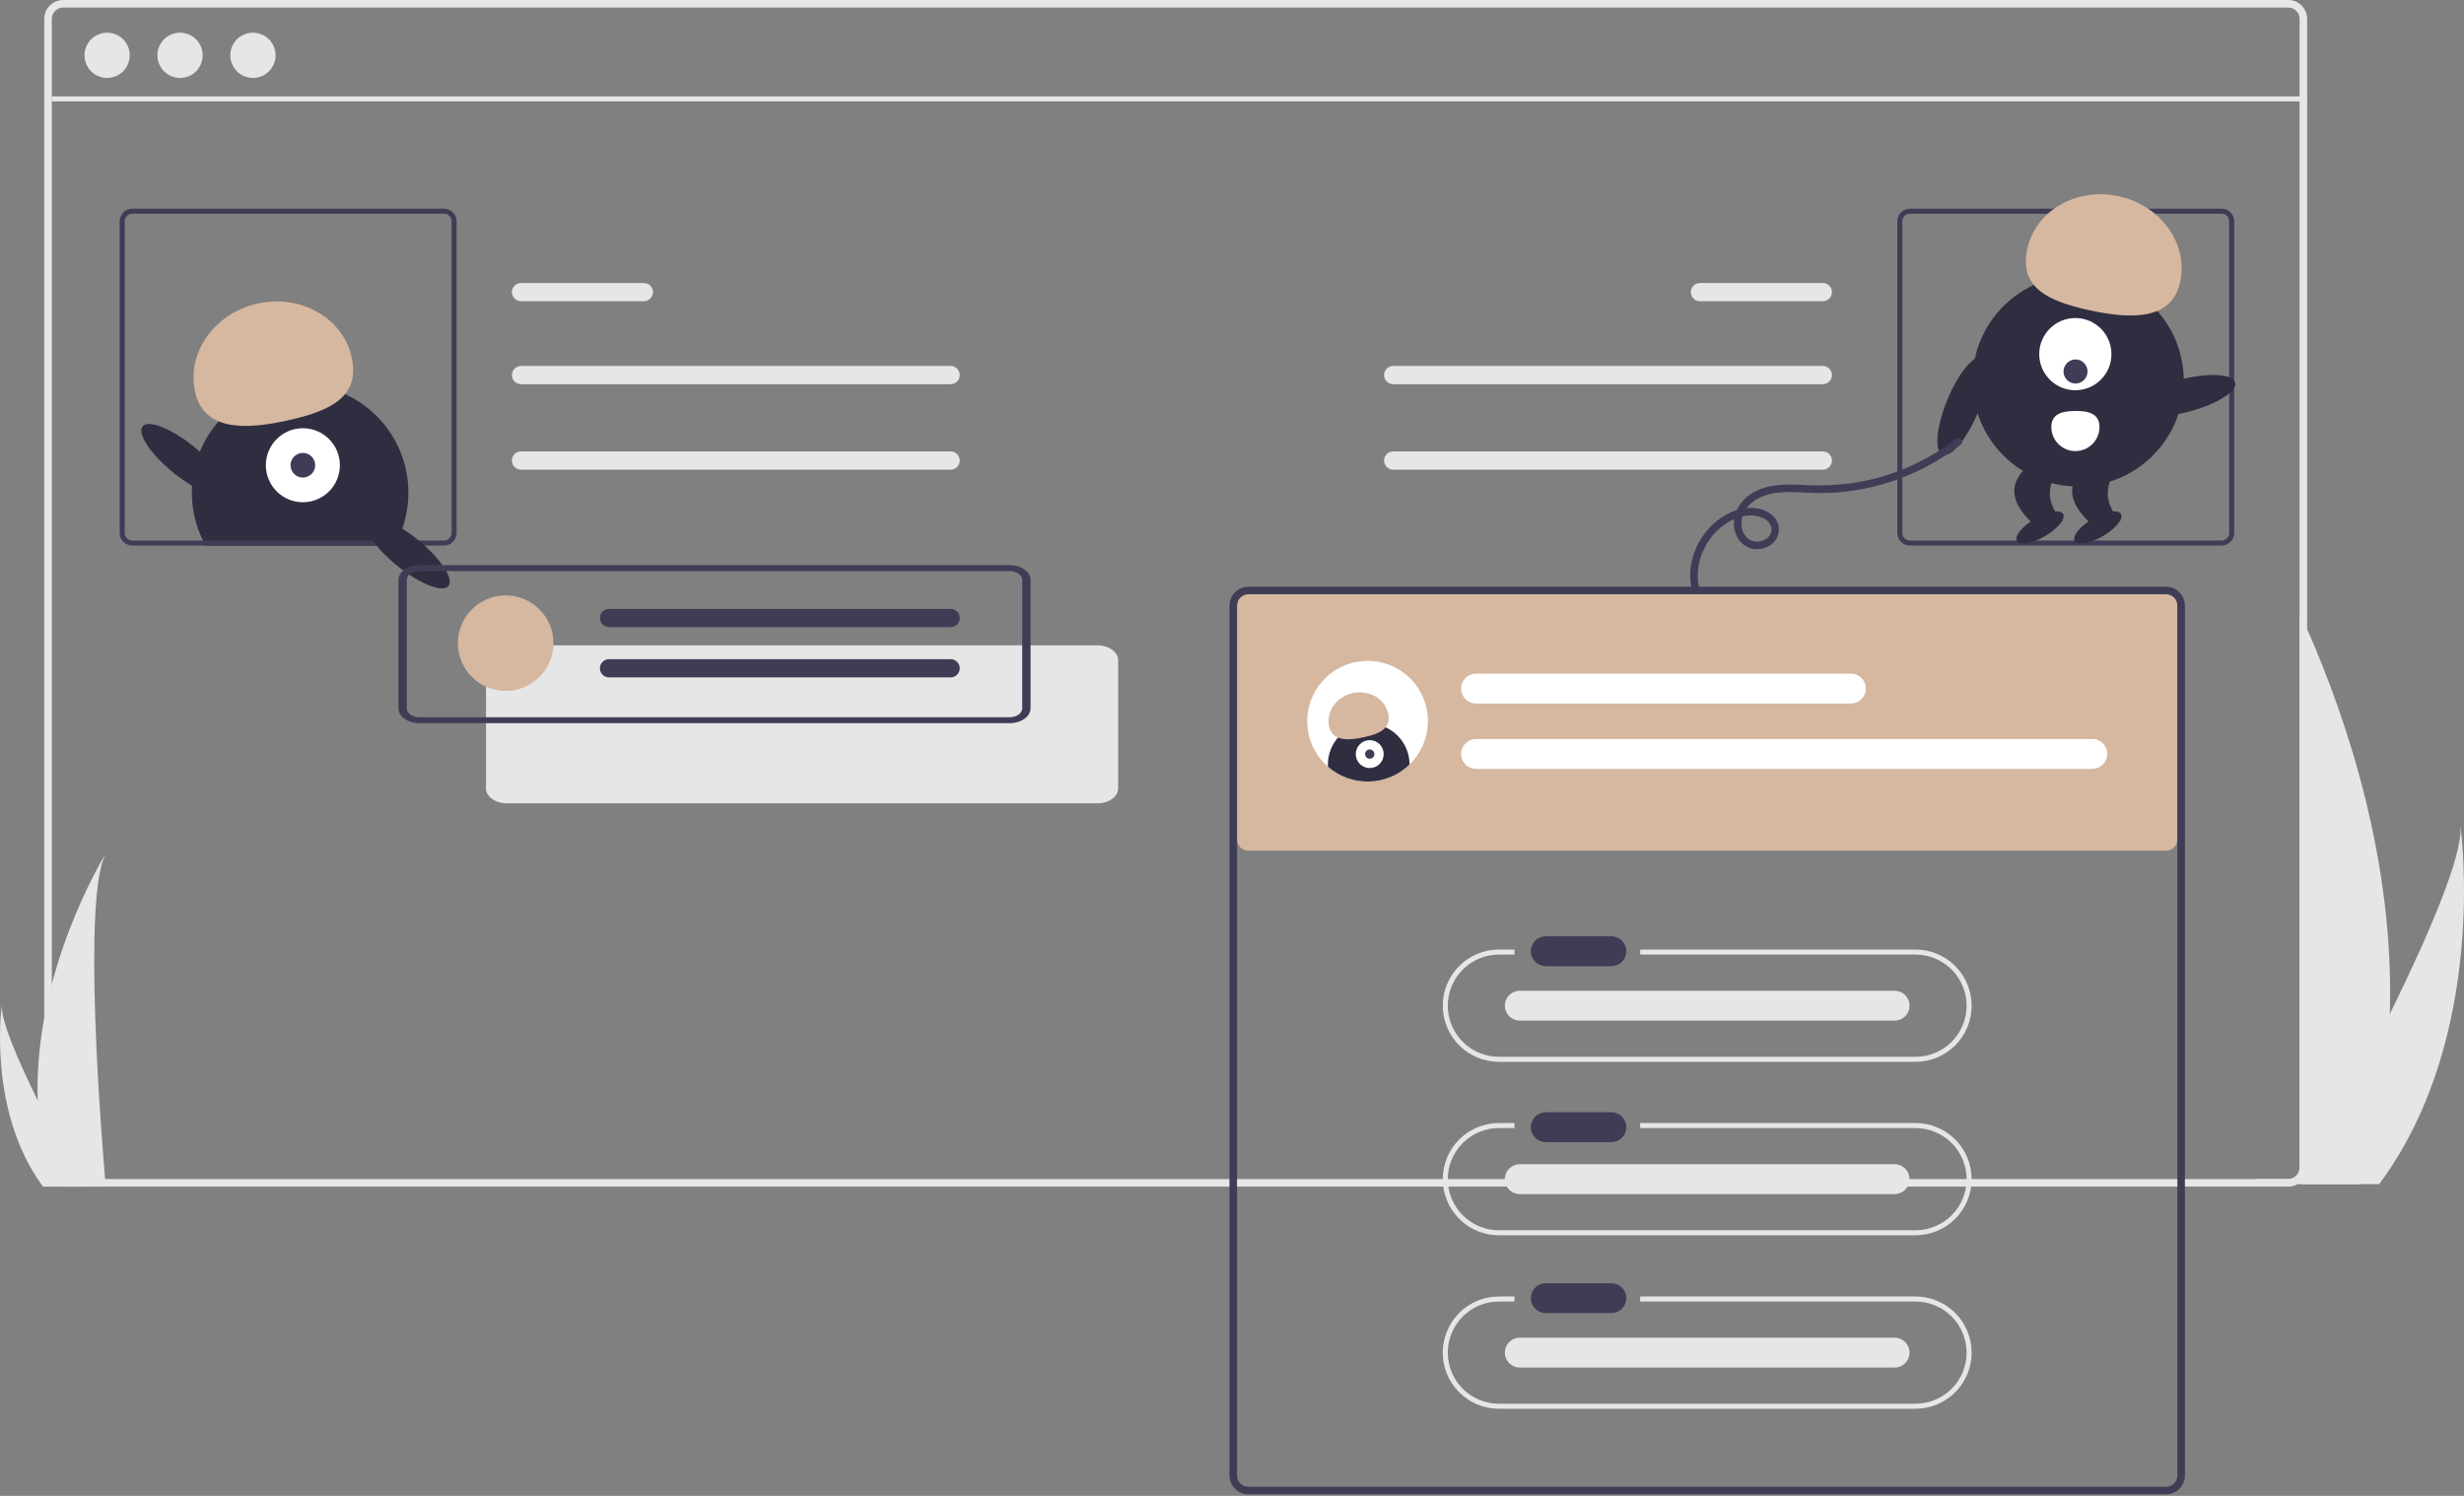 <svg viewBox="0 0 980 595" fill="none" xmlns="http://www.w3.org/2000/svg">
<rect x="0" y="0" width="980" height="595" fill="#808080" stroke="none"/>
<g id="undraw_remote_design_team_0hp4 1" clip-path="url(#clip0)">
<path id="Vector" d="M910.106 0H25.106C23.117 0.001 21.21 0.791 19.804 2.197C18.397 3.604 17.607 5.511 17.606 7.5V464.5C17.607 466.489 18.397 468.396 19.804 469.803C21.21 471.209 23.117 471.999 25.106 472H910.106C911.28 471.995 912.437 471.716 913.484 471.185C914.531 470.654 915.439 469.885 916.136 468.94C916.537 468.418 916.857 467.838 917.086 467.22C917.433 466.355 917.609 465.432 917.606 464.5V7.5C917.605 5.511 916.815 3.604 915.409 2.198C914.002 0.791 912.095 0.001 910.106 0V0ZM914.606 464.5C914.604 465.693 914.13 466.836 913.286 467.68C912.443 468.523 911.299 468.998 910.106 469H25.106C23.913 468.998 22.77 468.523 21.926 467.68C21.083 466.836 20.608 465.693 20.606 464.5V7.5C20.608 6.307 21.082 5.164 21.926 4.32C22.77 3.476 23.913 3.002 25.106 3H910.106C911.299 3.002 912.443 3.476 913.286 4.32C914.13 5.164 914.604 6.307 914.606 7.5V464.5Z" fill="#E6E6E6"/>
<path id="Path 40" d="M207.164 145.571C206.213 145.586 205.306 145.975 204.639 146.653C203.973 147.331 203.599 148.244 203.599 149.195C203.599 150.146 203.973 151.059 204.639 151.737C205.306 152.415 206.213 152.804 207.164 152.82H378.042C379.001 152.833 379.927 152.465 380.616 151.797C381.305 151.128 381.701 150.214 381.716 149.255C381.732 148.295 381.367 147.368 380.7 146.678C380.034 145.987 379.12 145.589 378.161 145.571C378.121 145.57 378.081 145.57 378.042 145.571H207.164Z" fill="#E6E6E6"/>
<path id="Path 40_2" d="M207.164 112.571C206.213 112.586 205.306 112.975 204.639 113.653C203.973 114.331 203.599 115.244 203.599 116.195C203.599 117.146 203.973 118.059 204.639 118.737C205.306 119.415 206.213 119.804 207.164 119.82H256.042C257.001 119.833 257.927 119.465 258.616 118.797C259.305 118.128 259.701 117.214 259.716 116.255C259.732 115.295 259.367 114.368 258.7 113.678C258.034 112.987 257.12 112.589 256.161 112.571C256.121 112.57 256.081 112.57 256.042 112.571H207.164Z" fill="#E6E6E6"/>
<path id="Path 40_3" d="M207.164 179.571C206.213 179.586 205.306 179.975 204.639 180.653C203.973 181.331 203.599 182.244 203.599 183.195C203.599 184.146 203.973 185.059 204.639 185.737C205.306 186.415 206.213 186.804 207.164 186.82H378.042C379.001 186.833 379.927 186.465 380.616 185.797C381.305 185.128 381.701 184.214 381.716 183.255C381.732 182.295 381.367 181.368 380.7 180.678C380.034 179.987 379.12 179.589 378.161 179.571C378.121 179.57 378.081 179.57 378.042 179.571H207.164Z" fill="#E6E6E6"/>
<path id="Path 40_4" d="M725.049 145.571C725.999 145.586 726.906 145.975 727.573 146.653C728.24 147.331 728.613 148.244 728.613 149.195C728.613 150.146 728.24 151.059 727.573 151.737C726.906 152.415 725.999 152.804 725.049 152.82H554.171C553.694 152.829 553.22 152.744 552.776 152.569C552.333 152.395 551.927 152.135 551.584 151.804C551.241 151.472 550.967 151.077 550.777 150.639C550.587 150.202 550.485 149.732 550.477 149.255C550.47 148.778 550.556 148.304 550.731 147.861C550.907 147.418 551.168 147.013 551.5 146.671C551.832 146.329 552.228 146.056 552.666 145.867C553.104 145.678 553.575 145.577 554.052 145.571C554.091 145.57 554.131 145.57 554.171 145.571H725.049Z" fill="#E6E6E6"/>
<path id="Path 40_5" d="M725.049 112.571C725.999 112.586 726.906 112.975 727.573 113.653C728.24 114.331 728.613 115.244 728.613 116.195C728.613 117.146 728.24 118.059 727.573 118.737C726.906 119.415 725.999 119.804 725.049 119.82H676.171C675.211 119.833 674.285 119.465 673.596 118.797C672.907 118.128 672.512 117.214 672.496 116.255C672.48 115.295 672.846 114.368 673.512 113.678C674.179 112.987 675.092 112.589 676.052 112.571C676.091 112.57 676.131 112.57 676.171 112.571H725.049Z" fill="#E6E6E6"/>
<path id="Path 40_6" d="M725.049 179.571C725.999 179.586 726.906 179.975 727.573 180.653C728.24 181.331 728.613 182.244 728.613 183.195C728.613 184.146 728.24 185.059 727.573 185.737C726.906 186.415 725.999 186.804 725.049 186.82H554.171C553.694 186.829 553.22 186.744 552.776 186.569C552.333 186.395 551.927 186.135 551.584 185.804C551.241 185.472 550.967 185.077 550.777 184.639C550.587 184.202 550.485 183.732 550.477 183.255C550.47 182.778 550.556 182.304 550.731 181.861C550.907 181.418 551.168 181.013 551.5 180.671C551.832 180.329 552.228 180.056 552.666 179.867C553.104 179.678 553.575 179.577 554.052 179.571C554.091 179.57 554.131 179.57 554.171 179.571H725.049Z" fill="#E6E6E6"/>
<path id="Path 78" d="M436.432 319.533H201.594C197.016 319.533 193.306 316.89 193.301 313.633V262.591C193.306 259.334 197.016 256.691 201.594 256.691H436.432C441.01 256.691 444.72 259.334 444.725 262.591V313.632C444.721 316.889 441.01 319.529 436.432 319.533Z" fill="#E6E6E6"/>
<path id="Vector_2" d="M162.434 195.96C162.444 202.563 160.928 209.08 158.004 215C157.674 215.68 157.324 216.34 156.954 217H81.784C81.414 216.34 81.064 215.68 80.734 215C77.864 209.181 76.346 202.789 76.293 196.301C76.24 189.813 77.653 183.397 80.427 177.532C83.201 171.667 87.265 166.504 92.314 162.43C97.363 158.355 103.268 155.474 109.587 154.001C115.906 152.529 122.475 152.503 128.806 153.925C135.136 155.348 141.063 158.182 146.144 162.216C151.226 166.251 155.33 171.381 158.151 177.224C160.971 183.067 162.435 189.472 162.434 195.96V195.96Z" fill="#2F2E41"/>
<path id="Vector_3" d="M120.46 199.771C128.589 199.771 135.179 193.181 135.179 185.052C135.179 176.923 128.589 170.333 120.46 170.333C112.331 170.333 105.741 176.923 105.741 185.052C105.741 193.181 112.331 199.771 120.46 199.771Z" fill="white"/>
<path id="Vector_4" d="M120.46 189.959C123.17 189.959 125.366 187.762 125.366 185.052C125.366 182.343 123.17 180.146 120.46 180.146C117.75 180.146 115.554 182.343 115.554 185.052C115.554 187.762 117.75 189.959 120.46 189.959Z" fill="#3F3D56"/>
<path id="Vector_5" d="M77.593 155.904C74.115 140.33 85.231 124.594 102.421 120.755C119.611 116.917 136.366 126.43 139.843 142.004C143.321 157.578 131.928 163.322 114.738 167.16C97.548 170.998 81.07 171.478 77.593 155.904Z" fill="#D6B7A0"/>
<path id="Vector_6" d="M176.606 83H52.606C51.28 83.001 50.009 83.527 49.071 84.465C48.133 85.403 47.607 86.674 47.606 88V212C47.607 213.326 48.133 214.597 49.071 215.535C50.009 216.473 51.28 217 52.606 217H176.606C177.932 217 179.204 216.473 180.141 215.535C181.079 214.597 181.606 213.326 181.606 212V88C181.606 86.674 181.079 85.403 180.141 84.465C179.204 83.527 177.932 83.001 176.606 83V83ZM179.606 212C179.604 212.795 179.287 213.557 178.725 214.119C178.163 214.681 177.401 214.998 176.606 215H52.606C51.811 214.998 51.049 214.681 50.487 214.119C49.925 213.557 49.608 212.795 49.606 212V88C49.608 87.205 49.925 86.443 50.487 85.881C51.049 85.319 51.811 85.002 52.606 85H176.606C177.401 85.002 178.163 85.319 178.725 85.881C179.287 86.443 179.604 87.205 179.606 88V212Z" fill="#3F3D56"/>
<path id="Vector_7" d="M883.606 83H759.606C758.28 83.001 757.009 83.527 756.071 84.465C755.134 85.403 754.607 86.674 754.606 88V212C754.607 213.326 755.134 214.597 756.071 215.535C757.009 216.473 758.28 217 759.606 217H883.606C884.932 217 886.204 216.473 887.141 215.535C888.079 214.597 888.606 213.326 888.606 212V88C888.606 86.674 888.079 85.403 887.141 84.465C886.204 83.527 884.932 83.001 883.606 83V83ZM886.606 212C886.604 212.795 886.287 213.557 885.725 214.119C885.163 214.681 884.401 214.998 883.606 215H759.606C758.811 214.998 758.049 214.681 757.487 214.119C756.925 213.557 756.608 212.795 756.606 212V88C756.608 87.205 756.925 86.443 757.487 85.881C758.049 85.319 758.811 85.002 759.606 85H883.606C884.401 85.002 885.163 85.319 885.725 85.881C886.287 86.443 886.604 87.205 886.606 88V212Z" fill="#3F3D56"/>
<path id="Vector_8" d="M917.606 38.33H20.606V40.33H917.606V38.33Z" fill="#E6E6E6"/>
<path id="Vector_9" d="M42.606 31C47.577 31 51.606 26.971 51.606 22C51.606 17.029 47.577 13 42.606 13C37.636 13 33.606 17.029 33.606 22C33.606 26.971 37.636 31 42.606 31Z" fill="#E6E6E6"/>
<path id="Vector_10" d="M71.606 31C76.577 31 80.606 26.971 80.606 22C80.606 17.029 76.577 13 71.606 13C66.635 13 62.606 17.029 62.606 22C62.606 26.971 66.635 31 71.606 31Z" fill="#E6E6E6"/>
<path id="Vector_11" d="M100.606 31C105.577 31 109.606 26.971 109.606 22C109.606 17.029 105.577 13 100.606 13C95.635 13 91.606 17.029 91.606 22C91.606 26.971 95.635 31 100.606 31Z" fill="#E6E6E6"/>
<path id="Vector_12" d="M178.355 233.074C180.649 230.245 175.204 222.028 166.193 214.721C157.182 207.413 148.018 203.783 145.724 206.611C143.43 209.44 148.875 217.657 157.886 224.964C166.896 232.272 176.061 235.902 178.355 233.074Z" fill="#2F2E41"/>
<path id="Vector_13" d="M89.355 196.074C91.649 193.245 86.204 185.028 77.193 177.721C68.182 170.413 59.018 166.783 56.724 169.611C54.43 172.44 59.875 180.657 68.886 187.964C77.896 195.272 87.061 198.902 89.355 196.074Z" fill="#2F2E41"/>
<path id="Path 78_2" d="M401.59 287.651H166.752C162.174 287.651 158.464 285.008 158.459 281.751V230.709C158.464 227.452 162.174 224.809 166.752 224.809H401.59C406.168 224.809 409.878 227.452 409.883 230.709V281.75C409.879 285.007 406.168 287.647 401.59 287.651ZM166.752 227.167C164.005 227.167 161.779 228.753 161.776 230.707V281.748C161.776 283.702 164.005 285.286 166.752 285.288H401.59C404.337 285.288 406.563 283.702 406.566 281.748V230.709C406.566 228.755 404.337 227.171 401.59 227.169L166.752 227.167Z" fill="#3F3D56"/>
<path id="Vector_14" d="M201.124 274.82C211.617 274.82 220.124 266.314 220.124 255.82C220.124 245.327 211.617 236.82 201.124 236.82C190.63 236.82 182.124 245.327 182.124 255.82C182.124 266.314 190.63 274.82 201.124 274.82Z" fill="#D6B7A0"/>
<path id="Path 40_7" d="M242.164 242.196C241.213 242.211 240.306 242.6 239.639 243.278C238.973 243.956 238.599 244.869 238.599 245.82C238.599 246.771 238.973 247.684 239.639 248.362C240.306 249.04 241.213 249.429 242.164 249.445H378.042C379.001 249.458 379.927 249.09 380.616 248.422C381.305 247.754 381.701 246.839 381.716 245.88C381.732 244.92 381.367 243.993 380.7 243.303C380.034 242.612 379.12 242.214 378.161 242.196C378.121 242.195 378.081 242.195 378.042 242.196H242.164Z" fill="#3F3D56"/>
<path id="Path 40_8" d="M242.164 262.196C241.213 262.211 240.306 262.6 239.639 263.278C238.973 263.956 238.599 264.869 238.599 265.82C238.599 266.771 238.973 267.684 239.639 268.362C240.306 269.04 241.213 269.429 242.164 269.445H378.042C379.001 269.458 379.927 269.09 380.616 268.422C381.305 267.754 381.701 266.839 381.716 265.88C381.732 264.92 381.367 263.993 380.7 263.303C380.034 262.612 379.12 262.214 378.161 262.196C378.121 262.195 378.081 262.195 378.042 262.196H242.164Z" fill="#3F3D56"/>
<path id="Vector_15" d="M496.5 235.385C495.307 235.386 494.163 235.86 493.319 236.704C492.476 237.548 492.001 238.692 492 239.885V333.885C492.001 335.078 492.476 336.221 493.319 337.065C494.163 337.909 495.307 338.383 496.5 338.385H861.5C862.693 338.383 863.837 337.909 864.681 337.065C865.524 336.221 865.999 335.078 866 333.885V239.885C865.999 238.692 865.524 237.548 864.681 236.704C863.837 235.86 862.693 235.386 861.5 235.385H496.5Z" fill="#D6B7A0"/>
<path id="Vector_16" d="M861.5 594.385H496.5C494.512 594.382 492.605 593.592 491.199 592.185C489.793 590.779 489.002 588.873 489 586.885V240.885C489.002 238.896 489.793 236.99 491.199 235.584C492.605 234.178 494.512 233.387 496.5 233.385H861.5C863.488 233.387 865.395 234.178 866.801 235.584C868.207 236.99 868.998 238.896 869 240.885V586.885C868.998 588.873 868.207 590.779 866.801 592.186C865.395 593.592 863.488 594.382 861.5 594.385V594.385ZM496.5 236.385C495.307 236.386 494.163 236.86 493.319 237.704C492.476 238.548 492.001 239.692 492 240.885V586.885C492.001 588.078 492.476 589.221 493.319 590.065C494.163 590.909 495.307 591.383 496.5 591.385H861.5C862.693 591.383 863.837 590.909 864.681 590.065C865.524 589.222 865.999 588.078 866 586.885V240.885C865.999 239.692 865.524 238.548 864.681 237.704C863.837 236.86 862.693 236.386 861.5 236.385H496.5Z" fill="#3F3D56"/>
<path id="Vector_17" d="M761.845 377.7H652.346V379.7H761.845C767.236 379.7 772.407 381.842 776.219 385.654C780.031 389.466 782.172 394.636 782.172 400.027C782.172 405.418 780.031 410.588 776.219 414.4C772.407 418.212 767.236 420.354 761.845 420.354H596.155C590.764 420.354 585.593 418.212 581.781 414.4C577.969 410.588 575.828 405.418 575.828 400.027C575.828 394.636 577.969 389.466 581.781 385.654C585.593 381.842 590.764 379.7 596.155 379.7H602.346V377.7H596.155C590.233 377.7 584.554 380.052 580.367 384.24C576.18 388.427 573.828 394.105 573.828 400.027C573.828 405.948 576.18 411.627 580.367 415.814C584.554 420.001 590.233 422.354 596.155 422.354H761.845C767.767 422.354 773.446 420.001 777.633 415.814C781.82 411.627 784.172 405.948 784.172 400.027C784.172 394.105 781.82 388.427 777.633 384.24C773.446 380.052 767.767 377.7 761.845 377.7V377.7Z" fill="#E6E6E6"/>
<path id="Vector_18" d="M761.845 446.7H652.346V448.7H761.845C767.236 448.7 772.407 450.842 776.219 454.654C780.031 458.466 782.172 463.636 782.172 469.027C782.172 474.418 780.031 479.588 776.219 483.4C772.407 487.212 767.236 489.354 761.845 489.354H596.155C590.764 489.354 585.593 487.212 581.781 483.4C577.969 479.588 575.828 474.418 575.828 469.027C575.828 463.636 577.969 458.466 581.781 454.654C585.593 450.842 590.764 448.7 596.155 448.7H602.346V446.7H596.155C590.233 446.7 584.554 449.052 580.367 453.24C576.18 457.427 573.828 463.105 573.828 469.027C573.828 474.948 576.18 480.627 580.367 484.814C584.554 489.001 590.233 491.354 596.155 491.354H761.845C767.767 491.354 773.446 489.001 777.633 484.814C781.82 480.627 784.172 474.948 784.172 469.027C784.172 463.105 781.82 457.427 777.633 453.24C773.446 449.052 767.767 446.7 761.845 446.7V446.7Z" fill="#E6E6E6"/>
<path id="Vector_19" d="M761.845 515.7H652.346V517.7H761.845C767.236 517.7 772.407 519.842 776.219 523.654C780.031 527.466 782.172 532.636 782.172 538.027C782.172 543.418 780.031 548.588 776.219 552.4C772.407 556.212 767.236 558.353 761.845 558.353H596.155C590.764 558.353 585.593 556.212 581.781 552.4C577.969 548.588 575.828 543.418 575.828 538.027C575.828 532.636 577.969 527.466 581.781 523.654C585.593 519.842 590.764 517.7 596.155 517.7H602.346V515.7H596.155C590.233 515.7 584.554 518.052 580.367 522.239C576.18 526.427 573.828 532.105 573.828 538.027C573.828 543.948 576.18 549.627 580.367 553.814C584.554 558.001 590.233 560.353 596.155 560.353H761.845C767.767 560.353 773.446 558.001 777.633 553.814C781.82 549.627 784.172 543.948 784.172 538.027C784.172 532.105 781.82 526.427 777.633 522.239C773.446 518.052 767.767 515.7 761.845 515.7V515.7Z" fill="#E6E6E6"/>
<path id="Path 40_9" d="M614.706 372.416C613.146 372.442 611.658 373.08 610.564 374.192C609.47 375.305 608.857 376.802 608.857 378.363C608.857 379.923 609.47 381.421 610.564 382.533C611.658 383.645 613.146 384.283 614.706 384.309H640.792C642.368 384.333 643.889 383.73 645.021 382.634C646.152 381.537 646.803 380.036 646.829 378.46C646.855 376.884 646.254 375.363 645.159 374.229C644.063 373.096 642.563 372.444 640.987 372.416C640.922 372.415 640.857 372.415 640.792 372.416H614.706Z" fill="#3F3D56"/>
<path id="Path 40_10" d="M614.706 442.416C613.146 442.442 611.658 443.08 610.564 444.192C609.47 445.305 608.857 446.802 608.857 448.363C608.857 449.923 609.47 451.421 610.564 452.533C611.658 453.645 613.146 454.283 614.706 454.309H640.792C642.368 454.333 643.889 453.73 645.021 452.634C646.152 451.537 646.803 450.036 646.829 448.46C646.855 446.884 646.254 445.363 645.159 444.229C644.063 443.096 642.563 442.444 640.987 442.416C640.922 442.415 640.857 442.415 640.792 442.416H614.706Z" fill="#3F3D56"/>
<path id="Path 40_11" d="M614.706 510.416C613.146 510.442 611.658 511.08 610.564 512.192C609.47 513.305 608.857 514.802 608.857 516.363C608.857 517.923 609.47 519.421 610.564 520.533C611.658 521.645 613.146 522.283 614.706 522.309H640.792C641.573 522.322 642.349 522.182 643.077 521.895C643.804 521.609 644.467 521.182 645.029 520.638C645.591 520.095 646.04 519.447 646.351 518.73C646.662 518.013 646.829 517.242 646.842 516.46C646.855 515.679 646.713 514.903 646.426 514.176C646.139 513.449 645.711 512.786 645.167 512.225C644.623 511.664 643.974 511.215 643.257 510.905C642.54 510.594 641.768 510.428 640.987 510.416C640.922 510.415 640.857 510.415 640.792 510.416H614.706Z" fill="#3F3D56"/>
<path id="Path 40_12" d="M604.359 394.081C602.799 394.106 601.312 394.744 600.218 395.856C599.124 396.969 598.51 398.467 598.51 400.027C598.51 401.587 599.124 403.085 600.218 404.197C601.312 405.309 602.799 405.947 604.359 405.973H753.445C755.021 405.997 756.542 405.395 757.674 404.298C758.806 403.201 759.456 401.7 759.482 400.124C759.508 398.548 758.907 397.027 757.812 395.894C756.717 394.76 755.216 394.108 753.64 394.081C753.575 394.08 753.51 394.08 753.445 394.081H604.359Z" fill="#E6E6E6"/>
<path id="Path 40_13" d="M604.359 463.081C602.799 463.106 601.312 463.744 600.218 464.856C599.124 465.969 598.51 467.467 598.51 469.027C598.51 470.587 599.124 472.085 600.218 473.197C601.312 474.309 602.799 474.947 604.359 474.973H753.445C755.021 474.997 756.542 474.395 757.674 473.298C758.806 472.201 759.456 470.7 759.482 469.124C759.508 467.548 758.907 466.027 757.812 464.894C756.717 463.76 755.216 463.108 753.64 463.081C753.575 463.08 753.51 463.08 753.445 463.081H604.359Z" fill="#E6E6E6"/>
<path id="Path 40_14" d="M604.359 532.081C602.799 532.106 601.312 532.744 600.218 533.856C599.124 534.969 598.51 536.467 598.51 538.027C598.51 539.587 599.124 541.085 600.218 542.197C601.312 543.309 602.799 543.947 604.359 543.973H753.445C755.021 543.997 756.542 543.395 757.674 542.298C758.806 541.201 759.456 539.7 759.482 538.124C759.508 536.548 758.907 535.027 757.812 533.894C756.717 532.76 755.216 532.108 753.64 532.081C753.575 532.08 753.51 532.08 753.445 532.081H604.359Z" fill="#E6E6E6"/>
<path id="Vector_20" d="M567.916 286.88C567.916 291.627 566.509 296.267 563.871 300.214C561.234 304.16 557.486 307.237 553.101 309.053C548.715 310.87 543.889 311.345 539.234 310.419C534.578 309.493 530.302 307.207 526.946 303.851C523.589 300.494 521.303 296.218 520.377 291.562C519.451 286.907 519.927 282.081 521.743 277.696C523.56 273.31 526.636 269.562 530.582 266.925C534.529 264.288 539.169 262.88 543.916 262.88C547.072 262.866 550.199 263.478 553.117 264.679C556.034 265.881 558.685 267.648 560.917 269.879C563.148 272.111 564.915 274.762 566.117 277.68C567.318 280.598 567.93 283.724 567.916 286.88V286.88Z" fill="white"/>
<path id="Path 40_15" d="M586.957 267.939C585.397 267.964 583.91 268.602 582.816 269.714C581.721 270.827 581.108 272.324 581.108 273.885C581.108 275.445 581.721 276.943 582.816 278.055C583.91 279.167 585.397 279.805 586.957 279.831H736.043C736.824 279.844 737.601 279.704 738.328 279.417C739.055 279.131 739.718 278.704 740.28 278.16C740.842 277.617 741.291 276.969 741.602 276.252C741.914 275.535 742.08 274.764 742.093 273.982C742.106 273.201 741.965 272.425 741.677 271.698C741.39 270.971 740.962 270.308 740.418 269.747C739.875 269.186 739.226 268.737 738.508 268.427C737.791 268.116 737.02 267.951 736.238 267.939C736.173 267.937 736.108 267.937 736.043 267.939H586.957Z" fill="white"/>
<path id="Path 40_16" d="M586.957 293.939C585.397 293.964 583.91 294.602 582.816 295.714C581.721 296.827 581.108 298.324 581.108 299.885C581.108 301.445 581.721 302.943 582.816 304.055C583.91 305.167 585.397 305.805 586.957 305.831H832.043C832.824 305.844 833.601 305.704 834.328 305.417C835.055 305.131 835.718 304.704 836.28 304.16C836.842 303.617 837.291 302.969 837.602 302.252C837.914 301.535 838.08 300.764 838.093 299.982C838.106 299.201 837.965 298.425 837.677 297.698C837.39 296.971 836.962 296.308 836.418 295.747C835.875 295.186 835.226 294.737 834.508 294.427C833.791 294.116 833.02 293.951 832.238 293.939C832.173 293.937 832.108 293.937 832.043 293.939H586.957Z" fill="white"/>
<path id="Vector_21" d="M950.486 403.39C949.881 425.849 946.118 448.111 939.306 469.52C939.156 470.01 938.986 470.5 938.826 471H897.126C897.166 470.56 897.216 470.06 897.256 469.52C897.266 469.35 897.286 469.18 897.296 469H910.106C911.299 468.998 912.443 468.524 913.286 467.68C914.13 466.836 914.604 465.693 914.606 464.5V243.56C915.586 245.7 916.596 247.92 917.606 250.23C933.496 286.33 952.416 342.69 950.486 403.39Z" fill="#E6E6E6"/>
<path id="Vector_22" d="M947.354 469.517C947.005 470.014 946.642 470.511 946.271 471H914.986C915.223 470.577 915.498 470.081 915.817 469.517C920.985 460.188 936.283 432.299 950.483 403.387C965.744 372.317 979.744 340.068 978.565 328.396C978.929 331.028 989.488 411.277 947.354 469.517Z" fill="#E6E6E6"/>
<path id="Vector_23" d="M14.982 437.681C15.287 449.08 17.197 460.38 20.654 471.247C20.733 471.499 20.816 471.748 20.899 472H42.067C42.045 471.774 42.022 471.522 42 471.247C40.588 455.021 32.451 356.264 42.18 339.375C41.33 340.745 13.341 386.123 14.982 437.681Z" fill="#E6E6E6"/>
<path id="Vector_24" d="M16.571 471.247C16.747 471.499 16.932 471.752 17.12 472H33C32.88 471.785 32.74 471.533 32.578 471.247C29.955 466.512 22.19 452.356 14.982 437.681C7.236 421.91 0.13 405.541 0.728 399.616C0.544 400.953 -4.816 441.685 16.571 471.247Z" fill="#E6E6E6"/>
<path id="Vector_25" d="M870.295 163.81C881.527 160.909 889.895 155.698 888.984 152.172C888.073 148.646 878.229 148.139 866.996 151.04C855.764 153.942 847.396 159.152 848.307 162.678C849.218 166.205 859.062 166.711 870.295 163.81Z" fill="#2F2E41"/>
<path id="Vector_26" d="M786.735 163.956C791.187 153.243 792.07 143.425 788.707 142.027C785.343 140.63 779.008 148.181 774.556 158.895C770.104 169.608 769.221 179.425 772.584 180.823C775.948 182.221 782.283 174.669 786.735 163.956Z" fill="#2F2E41"/>
<path id="Vector_27" d="M826.532 193.504C849.734 193.504 868.544 174.694 868.544 151.491C868.544 128.288 849.734 109.479 826.532 109.479C803.329 109.479 784.519 128.288 784.519 151.491C784.519 174.694 803.329 193.504 826.532 193.504Z" fill="#2F2E41"/>
<path id="Vector_28" d="M820.41 207.359L807.647 207.419C798.304 198.222 799.686 190.839 807.54 184.552L820.303 184.492C814.419 191.737 812.851 199.257 820.41 207.359Z" fill="#2F2E41"/>
<path id="Vector_29" d="M813.391 213.239C818.464 210.279 821.677 206.336 820.567 204.434C819.456 202.531 814.443 203.389 809.37 206.35C804.297 209.31 801.084 213.253 802.194 215.155C803.304 217.058 808.317 216.2 813.391 213.239Z" fill="#2F2E41"/>
<path id="Vector_30" d="M843.41 207.359L830.647 207.419C821.304 198.222 822.686 190.839 830.54 184.552L843.303 184.492C837.419 191.737 835.851 199.257 843.41 207.359Z" fill="#2F2E41"/>
<path id="Vector_31" d="M836.391 213.239C841.464 210.279 844.677 206.336 843.567 204.434C842.456 202.531 837.443 203.389 832.37 206.35C827.297 209.31 824.084 213.253 825.194 215.155C826.304 217.058 831.317 216.2 836.391 213.239Z" fill="#2F2E41"/>
<path id="Vector_32" d="M825.419 155.219C833.349 155.219 839.777 148.79 839.777 140.86C839.777 132.93 833.349 126.502 825.419 126.502C817.489 126.502 811.06 132.93 811.06 140.86C811.06 148.79 817.489 155.219 825.419 155.219Z" fill="white"/>
<path id="Vector_33" d="M825.5 152.554C828.143 152.554 830.286 150.411 830.286 147.767C830.286 145.124 828.143 142.981 825.5 142.981C822.857 142.981 820.714 145.124 820.714 147.767C820.714 150.411 822.857 152.554 825.5 152.554Z" fill="#3F3D56"/>
<path id="Vector_34" d="M867.103 112.232C870.425 97.024 859.51 81.724 842.723 78.057C825.937 74.391 809.637 83.747 806.315 98.955C802.994 114.163 814.133 119.714 830.919 123.381C847.705 127.047 863.781 127.44 867.103 112.232Z" fill="#D6B7A0"/>
<path id="Vector_35" d="M835.022 169.799C835.03 171.057 834.79 172.304 834.316 173.469C833.842 174.634 833.143 175.694 832.259 176.589C831.375 177.483 830.323 178.195 829.164 178.683C828.005 179.171 826.761 179.426 825.503 179.433C824.246 179.44 822.999 179.199 821.834 178.724C820.67 178.249 819.61 177.55 818.716 176.665C817.822 175.78 817.111 174.728 816.624 173.568C816.137 172.409 815.883 171.165 815.877 169.907L815.877 169.888C815.853 164.601 820.133 163.487 825.42 163.462C830.706 163.438 834.997 164.513 835.022 169.799Z" fill="white"/>
<path id="Vector_36" d="M560.606 304.07V304.12C556.291 308.303 550.562 310.712 544.554 310.872C538.546 311.031 532.697 308.928 528.166 304.98C528.146 304.68 528.136 304.37 528.136 304.07C528.136 299.764 529.847 295.635 532.891 292.59C535.936 289.545 540.065 287.835 544.371 287.835C548.677 287.835 552.806 289.545 555.851 292.59C558.896 295.635 560.606 299.764 560.606 304.07V304.07Z" fill="#2F2E41"/>
<path id="Vector_37" d="M544.78 305.504C547.845 305.504 550.33 303.019 550.33 299.954C550.33 296.889 547.845 294.404 544.78 294.404C541.715 294.404 539.23 296.889 539.23 299.954C539.23 303.019 541.715 305.504 544.78 305.504Z" fill="white"/>
<path id="Vector_38" d="M544.78 301.804C545.802 301.804 546.63 300.976 546.63 299.954C546.63 298.933 545.802 298.104 544.78 298.104C543.758 298.104 542.93 298.933 542.93 299.954C542.93 300.976 543.758 301.804 544.78 301.804Z" fill="#3F3D56"/>
<path id="Vector_39" d="M528.617 288.964C527.306 283.092 531.497 277.159 537.979 275.711C544.46 274.264 550.777 277.851 552.089 283.723C553.4 289.595 549.104 291.761 542.623 293.208C536.141 294.655 529.929 294.836 528.617 288.964Z" fill="#D6B7A0"/>
<path id="Vector_40" d="M675.789 233.828C673.484 223.764 678.731 212.726 687.564 207.578C691.621 205.213 696.714 203.98 701.158 206.089C702.018 206.419 702.782 206.96 703.379 207.663C703.975 208.365 704.386 209.206 704.573 210.108C704.653 211.083 704.419 212.058 703.905 212.891C703.391 213.723 702.625 214.369 701.717 214.735C700.818 215.205 699.818 215.451 698.803 215.45C697.789 215.449 696.789 215.201 695.891 214.728C694.934 214.081 694.143 213.217 693.582 212.206C693.022 211.195 692.709 210.066 692.668 208.911C692.236 203.168 696.638 198.965 701.717 197.169C708.224 194.867 715.238 195.944 721.974 196.1C728.43 196.236 734.88 195.675 741.215 194.429C755.304 191.66 768.544 185.616 779.865 176.785C781.387 175.599 779.25 173.49 777.744 174.663C766.343 183.479 752.961 189.376 738.762 191.843C731.476 193.009 724.082 193.356 716.719 192.877C709.686 192.536 702.056 192.527 696.023 196.712C691.112 200.12 688.192 206.277 690.314 212.166C690.741 213.47 691.45 214.664 692.389 215.664C693.329 216.664 694.477 217.445 695.752 217.953C696.954 218.348 698.223 218.501 699.485 218.404C700.747 218.307 701.977 217.961 703.104 217.386C704.223 216.89 705.202 216.125 705.953 215.159C706.705 214.192 707.205 213.055 707.409 211.848C707.613 210.641 707.516 209.403 707.124 208.243C706.733 207.083 706.061 206.038 705.167 205.202C701.279 201.579 695.024 201.334 690.248 203.044C679.245 206.984 671.59 218.696 672.277 230.358C672.365 231.795 672.572 233.223 672.896 234.626C673.326 236.507 676.22 235.711 675.789 233.828V233.828Z" fill="#3F3D56"/>
</g>
<defs>
<clipPath id="clip0">
<rect width="980" height="594.385" fill="white"/>
</clipPath>
</defs>
</svg>

